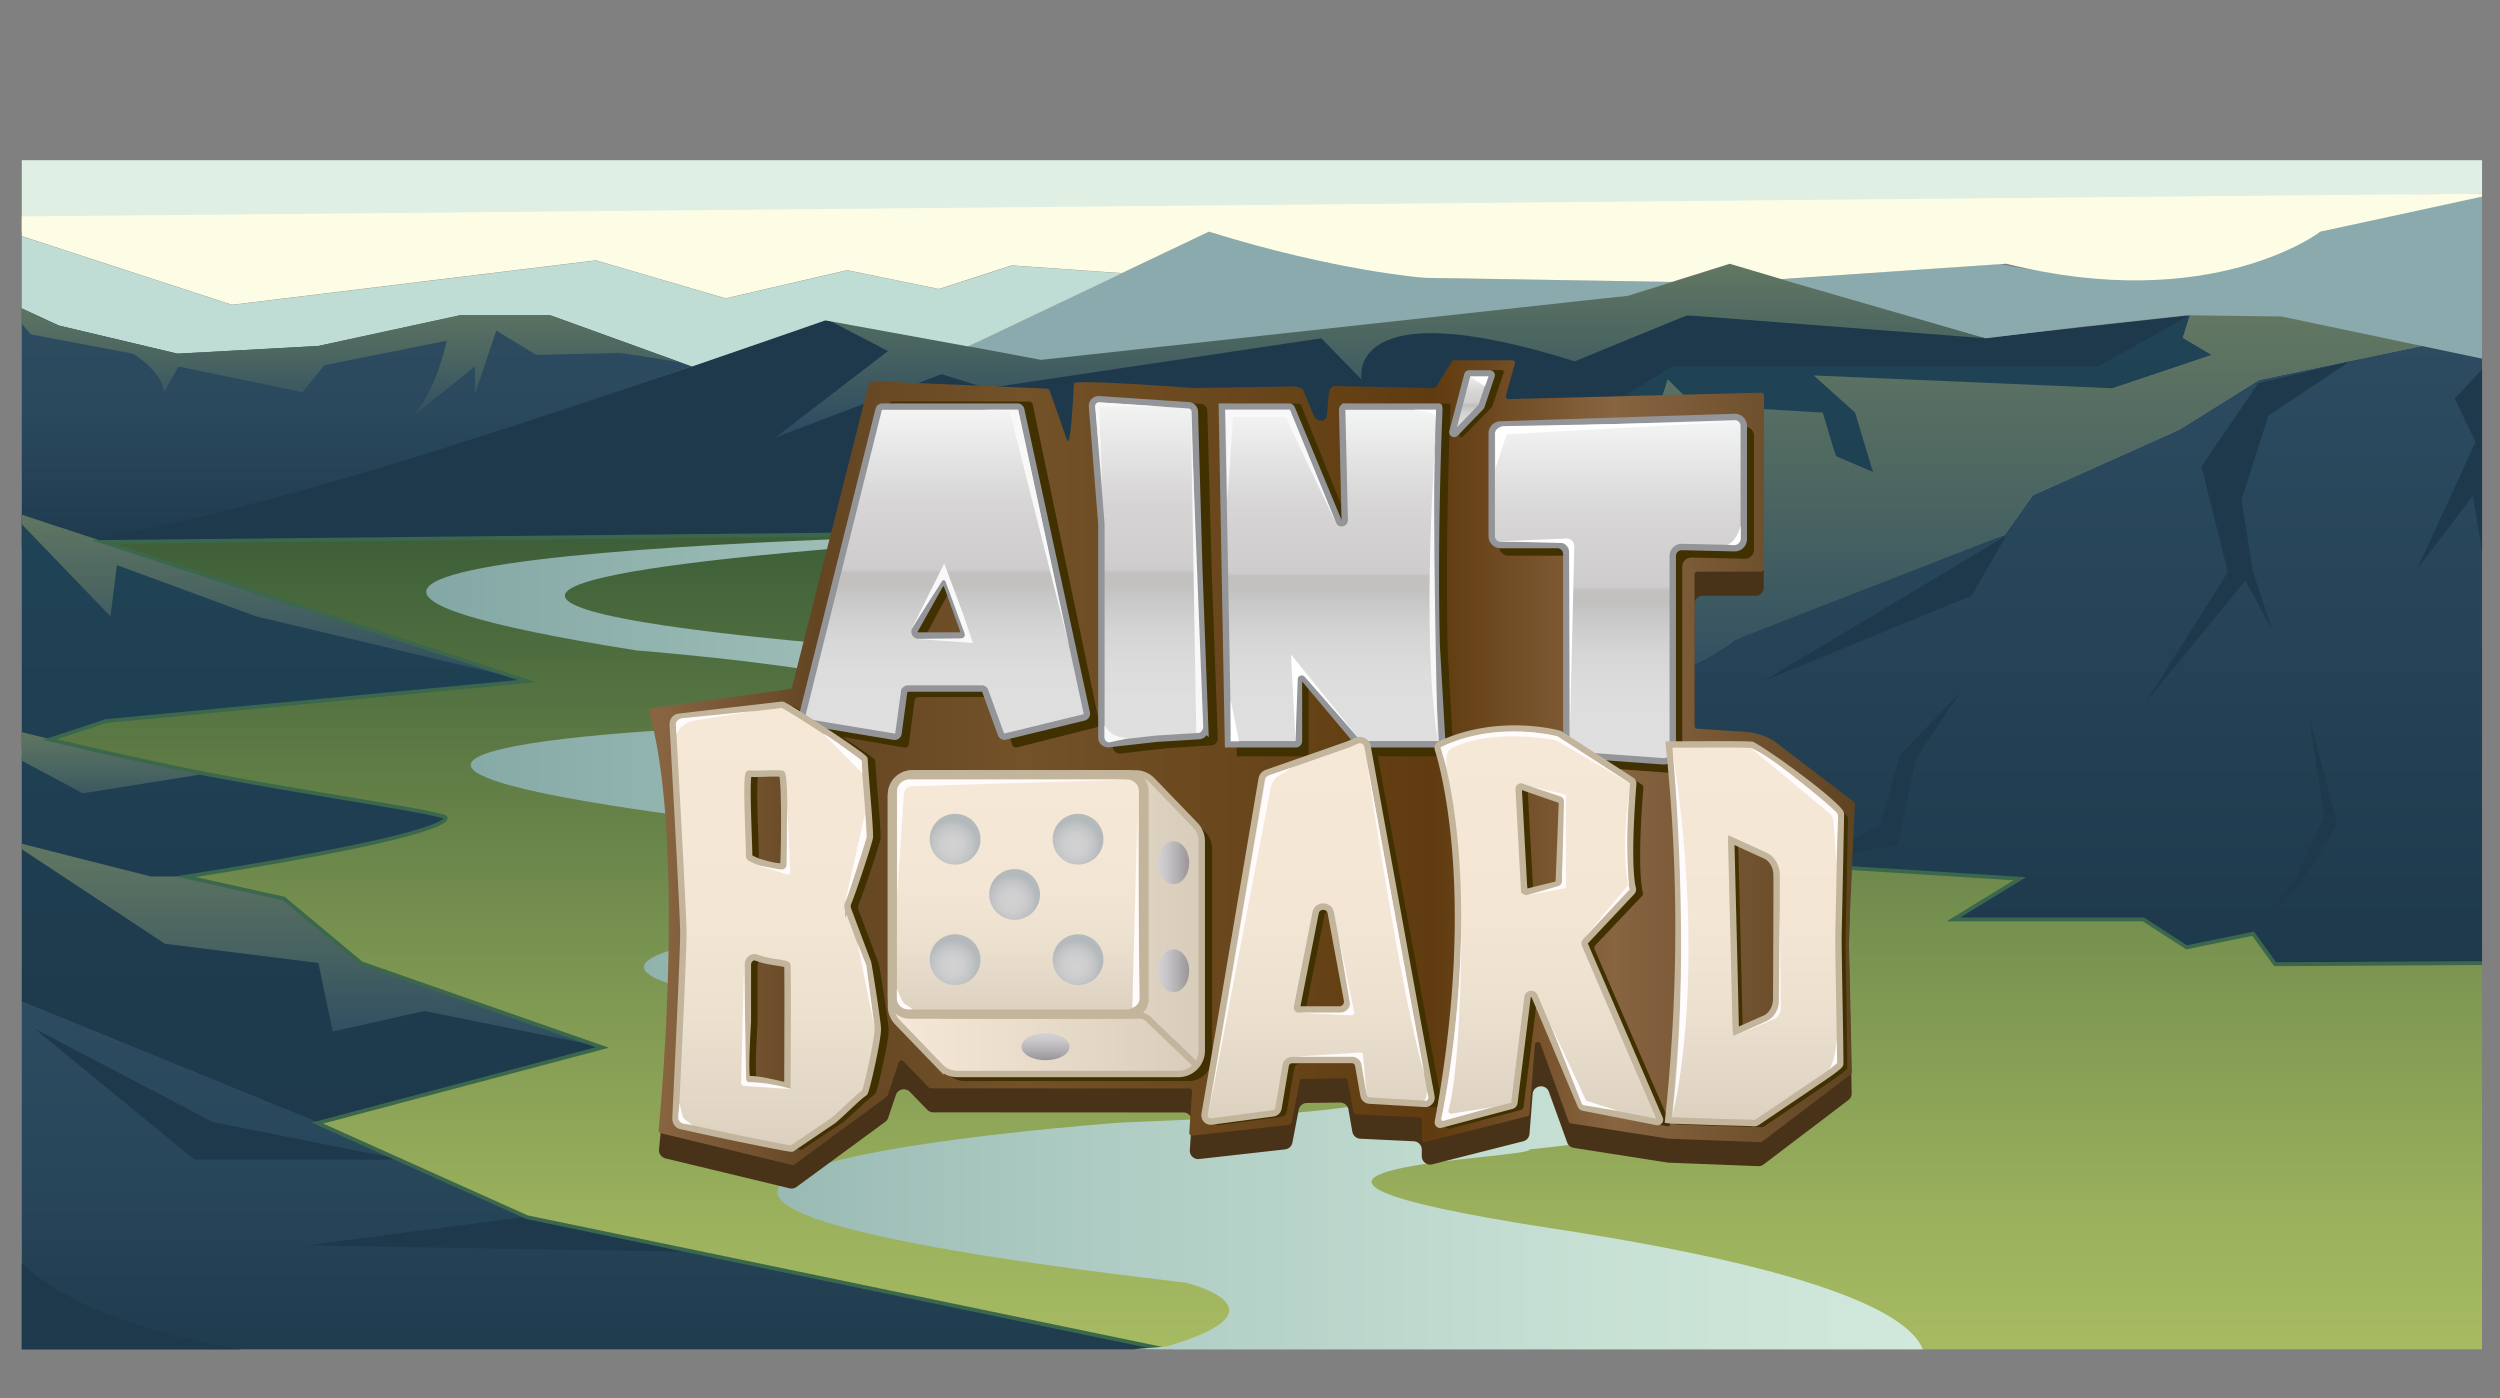 <svg id="Layer_1" data-name="Layer 1" xmlns="http://www.w3.org/2000/svg" xmlns:xlink="http://www.w3.org/1999/xlink" viewBox="0 0 1951.01 1091"><rect x="0" y="0" width="1951.01" height="1091" fill="#808080" stroke="none"/><defs><style>.cls-1,.cls-26{fill:none;}.cls-2{clip-path:url(#clip-path);}.cls-3{fill:url(#linear-gradient);}.cls-4{fill:url(#linear-gradient-2);}.cls-5{fill:url(#linear-gradient-3);}.cls-6{fill:url(#linear-gradient-4);}.cls-7{fill:url(#linear-gradient-5);}.cls-8{fill:#1e394c;}.cls-9{fill:url(#linear-gradient-6);}.cls-10{fill:#8baaad;}.cls-11{fill:#bfddd5;}.cls-12{fill:url(#linear-gradient-7);}.cls-13{fill:#dfefe4;}.cls-14{fill:url(#linear-gradient-8);}.cls-15{fill:url(#linear-gradient-9);}.cls-16{fill:url(#linear-gradient-10);}.cls-17{fill:url(#linear-gradient-11);}.cls-18{fill:#fdfde5;}.cls-19{fill:url(#linear-gradient-12);}.cls-20{stroke:#3b684d;stroke-width:3px;fill:url(#linear-gradient-13);}.cls-20,.cls-25,.cls-26,.cls-27,.cls-28,.cls-29,.cls-30,.cls-31,.cls-35,.cls-36,.cls-37,.cls-38,.cls-39{stroke-miterlimit:10;}.cls-21{fill:url(#linear-gradient-14);}.cls-22{fill:#483318;}.cls-23{fill:url(#linear-gradient-15);}.cls-24{fill:#413000;}.cls-25,.cls-26,.cls-35,.cls-36,.cls-37,.cls-38,.cls-39{stroke:#c2b59b;}.cls-25,.cls-26,.cls-27,.cls-28,.cls-29,.cls-30,.cls-31,.cls-35,.cls-36,.cls-37,.cls-38,.cls-39{stroke-width:5px;}.cls-25{fill:url(#linear-gradient-16);}.cls-27,.cls-28,.cls-29,.cls-30,.cls-31{stroke:#939598;}.cls-27{fill:url(#linear-gradient-17);}.cls-28{fill:url(#linear-gradient-18);}.cls-29{fill:url(#linear-gradient-19);}.cls-30{fill:url(#linear-gradient-20);}.cls-31{fill:url(#linear-gradient-21);}.cls-32{fill:url(#linear-gradient-22);}.cls-33{fill:url(#linear-gradient-23);}.cls-34{fill:url(#linear-gradient-24);}.cls-35{fill:url(#linear-gradient-25);}.cls-36{fill:url(#linear-gradient-26);}.cls-37{fill:url(#linear-gradient-27);}.cls-38{fill:url(#linear-gradient-28);}.cls-39{fill:url(#linear-gradient-29);}.cls-40{fill:url(#radial-gradient);}.cls-41{fill:url(#radial-gradient-2);}.cls-42{fill:url(#radial-gradient-3);}.cls-43{fill:url(#radial-gradient-4);}.cls-44{fill:url(#radial-gradient-5);}.cls-45{fill:#f8f8f9;}.cls-46{fill:#fff;}.cls-47{fill:#fffbfd;}</style><clipPath id="clip-path" transform="translate(17 125)"><rect class="cls-1" width="1920" height="928"/></clipPath><linearGradient id="linear-gradient" x1="1488.99" y1="303.5" x2="1488.99" y2="789.63" gradientTransform="matrix(1, 0, 0, -1, 0, 930)" gradientUnits="userSpaceOnUse"><stop offset="0.01" stop-color="#1e394c"/><stop offset="1" stop-color="#2d4c61"/></linearGradient><linearGradient id="linear-gradient-2" x1="1197.85" y1="809" x2="1197.85" y2="505.3" gradientTransform="matrix(1, 0, 0, -1, 0, 930)" gradientUnits="userSpaceOnUse"><stop offset="0.01" stop-color="#204356"/><stop offset="0.63" stop-color="#1f4053"/><stop offset="1" stop-color="#1e394c"/></linearGradient><linearGradient id="linear-gradient-3" x1="1544.21" y1="809" x2="1544.21" y2="504.5" gradientTransform="matrix(1, 0, 0, -1, 0, 930)" gradientUnits="userSpaceOnUse"><stop offset="0.01" stop-color="#617762"/><stop offset="0.58" stop-color="#456061"/><stop offset="1" stop-color="#2d4c61"/></linearGradient><linearGradient id="linear-gradient-4" x1="837.72" y1="631.5" x2="837.72" y2="809" gradientTransform="matrix(1, 0, 0, -1, 0, 930)" gradientUnits="userSpaceOnUse"><stop offset="0.01" stop-color="#1e394c"/><stop offset="0.86" stop-color="#1e394c"/><stop offset="1" stop-color="#1e394c"/></linearGradient><linearGradient id="linear-gradient-5" x1="1060.3" y1="849" x2="1060.3" y2="720.26" xlink:href="#linear-gradient-3"/><linearGradient id="linear-gradient-6" x1="255.78" y1="822" x2="255.78" y2="627.93" gradientTransform="matrix(1, 0, 0, -1, 0, 930)" gradientUnits="userSpaceOnUse"><stop offset="0.01" stop-color="#2d4c61"/><stop offset="0.45" stop-color="#2a495d"/><stop offset="0.86" stop-color="#223e52"/><stop offset="1" stop-color="#1e394c"/></linearGradient><linearGradient id="linear-gradient-7" x1="228.55" y1="656.4" x2="228.55" y2="178.59" gradientTransform="matrix(1, 0, 0, -1, 0, 930)" gradientUnits="userSpaceOnUse"><stop offset="0.01" stop-color="#204356"/><stop offset="1" stop-color="#1e394c"/></linearGradient><linearGradient id="linear-gradient-8" x1="192.23" y1="656.75" x2="192.23" y2="523.56" xlink:href="#linear-gradient-3"/><linearGradient id="linear-gradient-9" x1="160.12" y1="486.7" x2="160.12" y2="417.84" xlink:href="#linear-gradient-3"/><linearGradient id="linear-gradient-10" x1="221.58" y1="399.18" x2="221.58" y2="237.87" xlink:href="#linear-gradient-3"/><linearGradient id="linear-gradient-11" x1="436.46" y1="277.76" x2="436.46" y2="-25" gradientTransform="matrix(1, 0, 0, -1, 0, 930)" gradientUnits="userSpaceOnUse"><stop offset="0" stop-color="#2d4c61"/><stop offset="0.48" stop-color="#28465a"/><stop offset="1" stop-color="#1e394c"/></linearGradient><linearGradient id="linear-gradient-12" x1="248.14" y1="822" x2="248.14" y2="724.96" xlink:href="#linear-gradient-3"/><linearGradient id="linear-gradient-13" x1="977.22" y1="639.51" x2="977.22" y2="-25.5" gradientTransform="matrix(1, 0, 0, -1, 0, 930)" gradientUnits="userSpaceOnUse"><stop offset="0" stop-color="#3d5e38"/><stop offset="0.46" stop-color="#76904f"/><stop offset="0.81" stop-color="#9bb15d"/><stop offset="1" stop-color="#a9bd63"/></linearGradient><linearGradient id="linear-gradient-14" x1="315.63" y1="301.5" x2="1485.21" y2="301.5" gradientTransform="matrix(1, 0, 0, -1, 0, 930)" gradientUnits="userSpaceOnUse"><stop offset="0" stop-color="#83a7a5"/><stop offset="0.02" stop-color="#85a9a6"/><stop offset="0.45" stop-color="#aeccc3"/><stop offset="0.79" stop-color="#c8e1d5"/><stop offset="1" stop-color="#d1e9dc"/></linearGradient><linearGradient id="linear-gradient-15" x1="489.49" y1="459.78" x2="1430.49" y2="459.78" gradientTransform="matrix(1, 0, 0, -1, 0, 930)" gradientUnits="userSpaceOnUse"><stop offset="0.01" stop-color="#886441"/><stop offset="0.14" stop-color="#634522"/><stop offset="0.31" stop-color="#735229"/><stop offset="0.65" stop-color="#603b0f"/><stop offset="0.8" stop-color="#886441"/><stop offset="1" stop-color="#5f4421"/></linearGradient><linearGradient id="linear-gradient-16" x1="678.31" y1="334.15" x2="920.86" y2="334.15" gradientTransform="matrix(1, 0, 0, -1, 0, 930)" gradientUnits="userSpaceOnUse"><stop offset="0.01" stop-color="#f6e8d7"/><stop offset="1" stop-color="#d8cdbb"/></linearGradient><linearGradient id="linear-gradient-17" x1="1022.5" y1="737.7" x2="1022.5" y2="474.17" gradientTransform="matrix(1, 0, 0, -1, 0, 930)" gradientUnits="userSpaceOnUse"><stop offset="0.01" stop-color="#f3f4f4"/><stop offset="0.29" stop-color="#d7d5d6"/><stop offset="0.49" stop-color="#cecccd"/><stop offset="0.5" stop-color="#c8c6c7"/><stop offset="0.5" stop-color="#c3c2c2"/><stop offset="0.51" stop-color="#c2c1c0"/><stop offset="0.54" stop-color="#c2c1c0"/><stop offset="0.58" stop-color="#c9c8c8"/><stop offset="0.68" stop-color="#d5d5d5"/><stop offset="0.8" stop-color="#ddd"/><stop offset="1" stop-color="#dfdfe0"/></linearGradient><linearGradient id="linear-gradient-18" x1="719.91" y1="737.7" x2="719.91" y2="480.02" xlink:href="#linear-gradient-17"/><linearGradient id="linear-gradient-19" x1="879.37" y1="743.44" x2="879.37" y2="474.28" xlink:href="#linear-gradient-17"/><linearGradient id="linear-gradient-20" x1="1131.8" y1="763.57" x2="1131.8" y2="716.36" xlink:href="#linear-gradient-17"/><linearGradient id="linear-gradient-21" x1="1245.5" y1="729.64" x2="1245.5" y2="460.82" xlink:href="#linear-gradient-17"/><linearGradient id="linear-gradient-22" x1="798.94" y1="248.69" x2="798.94" y2="227.59" gradientTransform="matrix(1, 0, 0, -1, 0, 930)" gradientUnits="userSpaceOnUse"><stop offset="0.03" stop-color="#d3d1d3"/><stop offset="0.26" stop-color="#cac8cb"/><stop offset="0.62" stop-color="#b4b1b5"/><stop offset="1" stop-color="#989498"/></linearGradient><linearGradient id="linear-gradient-23" x1="886.72" y1="381.72" x2="911.02" y2="381.72" gradientTransform="matrix(1, 0, 0, -1, 0, 930)" gradientUnits="userSpaceOnUse"><stop offset="0" stop-color="#d3d1d3"/><stop offset="0.24" stop-color="#cac8cb"/><stop offset="0.61" stop-color="#b4b1b5"/><stop offset="1" stop-color="#989498"/></linearGradient><linearGradient id="linear-gradient-24" x1="886.72" y1="297.41" x2="911.02" y2="297.41" xlink:href="#linear-gradient-23"/><linearGradient id="linear-gradient-25" x1="1011.58" y1="477.47" x2="1011.58" y2="179.71" gradientTransform="matrix(1, 0, 0, -1, 0, 930)" gradientUnits="userSpaceOnUse"><stop offset="0.01" stop-color="#f6e8d7"/><stop offset="0.46" stop-color="#f3e6d5"/><stop offset="0.7" stop-color="#ece0cf"/><stop offset="0.9" stop-color="#e2d7c6"/><stop offset="1" stop-color="#dcd1bf"/></linearGradient><linearGradient id="linear-gradient-26" x1="1352.27" y1="474.16" x2="1352.27" y2="178.55" xlink:href="#linear-gradient-25"/><linearGradient id="linear-gradient-27" x1="588.05" y1="505.02" x2="588.05" y2="158.61" xlink:href="#linear-gradient-25"/><linearGradient id="linear-gradient-28" x1="1191.67" y1="486.43" x2="1191.67" y2="177.19" xlink:href="#linear-gradient-25"/><linearGradient id="linear-gradient-29" x1="777.4" y1="449.2" x2="777.4" y2="264.73" xlink:href="#linear-gradient-25"/><radialGradient id="radial-gradient" cx="436.78" cy="963.23" r="1" gradientTransform="matrix(19.81, 0, 0, -19.81, -7830.42, 19616.11)" gradientUnits="userSpaceOnUse"><stop offset="0.03" stop-color="#d3d1d3"/><stop offset="0.44" stop-color="#cececf"/><stop offset="0.79" stop-color="#c1c3c5"/><stop offset="1" stop-color="#b4b9bb"/></radialGradient><radialGradient id="radial-gradient-2" cx="436.78" cy="963.23" r="1" gradientTransform="matrix(19.81, 0, 0, -19.81, -7926.38, 19710.12)" xlink:href="#radial-gradient"/><radialGradient id="radial-gradient-3" cx="436.78" cy="963.23" r="1" gradientTransform="matrix(19.81, 0, 0, -19.81, -7879.99, 19659.22)" xlink:href="#radial-gradient"/><radialGradient id="radial-gradient-4" cx="436.78" cy="963.23" r="1" gradientTransform="matrix(19.81, 0, 0, -19.81, -7830.42, 19710.12)" xlink:href="#radial-gradient"/><radialGradient id="radial-gradient-5" cx="436.78" cy="963.23" r="1" gradientTransform="matrix(19.81, 0, 0, -19.81, -7926.38, 19616.11)" xlink:href="#radial-gradient"/></defs><g class="cls-2"><path class="cls-3" d="M1046,482.5l162.38-57s93.8-23,128.09-51l104.89-45,105.9-37,22.19-31,114-51,62.53-39,134.14-28S1869,135,1932,146V626l-174,.5-17.15-23-51.44,11-34.29-22-62.53,5-85.73-5L1558.3,561h-75.36s-69.43-14.5-89.8,0l-104.6-39-.5-1H1177.1L1168,504.5Z" transform="translate(17 125)"/><path class="cls-4" d="M686.43,363H746.7l45.57,19,125.3-9.5,45.57,9.5h45.21l74.18,26.29,125.71,16.41,93.4-64.14-24.53-12.16,38.66-27.61V304H1282s14-22.52-20-81.42L1333.8,260l-18-37.46-43.67-11.23,12.37-39.73,20.19,22.87,100,6,11.11,30.83,29.13,12.45L1445,219l3.8-27.82-47-20.18,224.73,9,82.7-28-22.66-13.39,5.52-17.61-74.63,36H1281.64s-18.15,18-57.49,35l-26.22,13.29L1106.14,188l-43.37,17h-56.63l-74.63,43-72.62,27-60.51,18Z" transform="translate(17 125)"/><path class="cls-5" d="M1208.36,425.5s88.25-17.5,128.09-51l210.79-82,22.19-31,114-51,62.53-39,134.14-28L1763.33,121H1692l-5.52,17.61L1709.1,152l-77.66,26-233-10,32.27,29,14,46.52L1415.6,231l-10.09-34-100.86-6-20.17-20-12.35,39.94,61.63,49L1258.26,220l23.79,84.12L1311.71,321l-34.58,27.77L1297.59,361Z" transform="translate(17 125)"/><path class="cls-6" d="M-16.53,298l820.77-6.45,55.28-16.94s78.4-19.93,144.74-68.77l57.29,2,44.23-19.93,91.47,18.94s30.67-10,46.75-18.94l44-26.9h332.35L1692,121l-159.29,17.61L1410.22,121H1299.63l-91.27,30.57s-195.15-76.45-162.88,19.3l.5.41-31.59-32.71L755,173.87l-36.31-11L604.33,209.5l82.11-57.94L638.5,121S111.56,309.44-16.53,298Z" transform="translate(17 125)"/><path class="cls-7" d="M766.64,145.37,1046,121l207.26-15,79.68-25,199.69,58-233.45-18h.47l-87.74,36c-180-56.65-166.41,14-166.41,14l.5.41L1014.21,139,753,178l-35.3-11L588,216.5,676,149l-48-25" transform="translate(17 125)"/><path class="cls-8" d="M1106,188l-50.43,48v48l-32.27,61,37.32-56,7.85,24.41,5.26-81.41L1106,222Z" transform="translate(17 125)"/><path class="cls-8" d="M842.76,310l66.11-5.41,69-75.59-67.58,92Z" transform="translate(17 125)"/><path class="cls-8" d="M917.57,372.78,911.52,345l6.05,13.89,40.16-8.77L920.42,363Z" transform="translate(17 125)"/><path class="cls-9" d="M-16.53,298.47V108s139.65,67,336.09,13h93.55l115,38s-182.53,63.37-306.6,98C103.72,289.87-4.25,310.87-16.53,298.47Z" transform="translate(17 125)"/><path class="cls-10" d="M1373.26,93l170.45-12S1692,116,1793.83,56L1926,26l4,131-166.41-35-74.63-1-82.7,9-73.62,9Z" transform="translate(17 125)"/><path class="cls-10" d="M926.47,55.82,738.53,145.19l56.83,10.63,457.88-50L1287.73,95,1094.9,91.82S1008.16,80.82,926.47,55.82Z" transform="translate(17 125)"/><path class="cls-11" d="M-10.47,56,164,113,448.06,78.34,549.27,108l94.81-22,71.66,14.68,57-18.43,85.8,6.07-120,57.05L626.93,125,523.05,161,412.43,121H342.34L231.58,145l-109.93,6L28.86,129l-45.39-21V81Z" transform="translate(17 125)"/><path class="cls-12" d="M-10.47,273.6,421,415.35,205.26,438H66.47l-76.94,25.41s692.69,55.94,139.59,95.94l76.14,17,60.55,50.5,201.77,70.5L231.46,751.41-10.47,652.59Z" transform="translate(17 125)"/><path class="cls-13" d="M-10,56,1932,26V-125H-10.47" transform="translate(17 125)"/><path class="cls-14" d="M-10.47,273.25,69.2,356l5-40,108.63,40,212.07,50.44Z" transform="translate(17 125)"/><path class="cls-15" d="M-10.47,463.06l58.05,31.06,97.2-15.53,185.93,33.57S55.08,463.59-10.47,443.3Z" transform="translate(17 125)"/><path class="cls-16" d="M-10.47,530.82,100.65,559h28.47l76.13,17,60.56,50.5,187.82,65.63L314.28,664l-71.61,16-11.21-53.5-119.78-15Z" transform="translate(17 125)"/><path class="cls-17" d="M-10.47,652.24l241.93,98.82,163.48,73.41L889.45,927,550.57,955H-16.53Z" transform="translate(17 125)"/><path class="cls-8" d="M9.7,677.61l139.36,73.06L296.78,780h-162Z" transform="translate(17 125)"/><path class="cls-8" d="M221.57,847l108.77-14.17,64.6-8.42L528.09,852Z" transform="translate(17 125)"/><path class="cls-8" d="M-16.53,838.27s27.58,87.19,299.15,101.3q7,.36,14.15.66C581.55,952-16.53,955-16.53,955Z" transform="translate(17 125)"/><path class="cls-8" d="M1359.32,406.44l162.32-66.59L1548.75,293Z" transform="translate(17 125)"/><path class="cls-8" d="M1745.41,174,1701,239l20.64,82.41-64,101.59,77.66-95,21.18,39-15.43-46.36L1732.3,265l21-65.75L1817,157Z" transform="translate(17 125)"/><path class="cls-8" d="M1925.94,157l-27.23,29,16.14,34-45.56,99.19L1912.83,262,1932,377V158" transform="translate(17 125)"/><path class="cls-8" d="M1740.88,603.5l33.78-42.5,22.19-49-12.1-79,22.37,85.25L1779.7,563Z" transform="translate(17 125)"/><path class="cls-8" d="M1398.47,547l52-28.75L1466,464l47-49-34.94,52L1464,534Z" transform="translate(17 125)"/><path class="cls-18" d="M1932,25.82l-138.17,30s-84.72,65-245.08,25l-175.49,12-40.34-12L1287.73,95,1094.9,91.82s-68.58-5-168.43-36l-68,32.32-85.81-6.07-57,18.43L644.07,85.82l-94.8,22L448.06,78.16,164,112.82l-174.48-57L-11,44,1932,26Z" transform="translate(17 125)"/><path class="cls-8" d="M1082.8,409l17.14-40,87.81-19.28L1243.16,308l-45.39,46.35,29.84-4.63L1170.54,369,1106,374Z" transform="translate(17 125)"/><path class="cls-19" d="M341.86,121,231.1,145l-109.93,6L28.38,129-17,108,7.21,136l79.43,15s22.43,13,24.45,30l11.15-20,96.82,20,17.08-21,95.51-19.12s-9.71,48.2-32.95,64.16l54.91-44v21.82L370.28,133l31.27,19,65.56-1.65,46.16,7.28L412,121Z" transform="translate(17 125)"/><path class="cls-20" d="M63.73,297.94l330.56,108.6L65.57,437.76,21.94,452.17s48,11.54,97.84,22c79.83,16.7,187.36,31.4,210.23,38.18,0,0,24.25,11-202.15,46.89l76.61,17,60.6,50.54,188,65.68-222.34,59,163.62,73.47L889.17,927.49,550,955.5H1932.51v-329l-174,1-17.15-23.85-51.94,10.66-33.79-21.82H1507.48l51.77-31.72-159.94-10.07-7.11,10.07L1287.58,521.5l-110.7-.5-9.05-16.95-121.65-21.93L1208,425.3l-125.17-16.45L1009,382.49H963.13l-45.57-10-125.3,10-45.56-20H686.85l120.69-72Z" transform="translate(17 125)"/><path class="cls-21" d="M1176.59,772s434.69-43,106.91-100c-60.61-10.54-857.27-35-218.86-79,0,0,271.3-38-51.44-69,0,0-638.41-28-300.55-81,0,0,232-37-14.12-60-9.45-.88-679.76-45,108.92-92,0,0-836.09,11-328,91.56,0,0,409.72,32.44,48.66,60.74,0,0-569.6,25.24,330.42,104.47,0,0,168.82,11.24,0,31.06,0,0-772.15,38.17-94.41,101.17,0,0,624.29,51,94.8,71,0,0-637.4,45,49.42,125,0,0,85.36,20.43-14.92,49.78L550.57,955,1462,966s139.18-70-264.24-131.79C883.35,786.05,1181.35,779.51,1176.59,772Z" transform="translate(17 125)"/><path class="cls-22" d="M601.87,427l58.38-230.78a6.55,6.55,0,0,1,6.63-4.94l130.29,5.63a6.57,6.57,0,0,1,5.9,4.37l12.79,36.34C818.92,242.88,821,193,821,193c.16-3.5,93.38,3.55,93.38,3.55a5.49,5.49,0,0,0,.81,0l76.4-1.21c2.69-.08,7.86.87,8.71,3.42l7.55,18.37c1.77,5.32,8.06,6.79,10.21,2.31a5.65,5.65,0,0,0,.49-2l1.45-17a6.26,6.26,0,0,1,.41-1.81c.86-2.16,2.44-3.68,4.86-3.63l74.13,1.47a6.53,6.53,0,0,0,5.71-3.12l9.41-15.34a6.54,6.54,0,0,1,5.58-3.12h37.06c4.34,0-3.06,18.35-4.24,22.53v5.59c-1.19,4.24,8.82,2.12,13.22,2l186.6-4.69a6.55,6.55,0,0,1,6.71,6.55V333.37a6.55,6.55,0,0,1-6.55,6.55h-41.06a6.55,6.55,0,0,0-6.55,6.55V456.2a6.56,6.56,0,0,0,6.13,6.54l31.51,2a57.44,57.44,0,0,1,25.33,7.76l56.55,33.15a6.55,6.55,0,0,1,3.24,5.65l-2.15,105,2.15,112a6.56,6.56,0,0,1-2.59,5.22l-66.13,50.22a6.54,6.54,0,0,1-4.22,1.33l-69.9-2.72a6.51,6.51,0,0,1-.76-.07l-73.29-11.49a6.58,6.58,0,0,1-5.15-4.24l-14.25-39.44c-2.4-6.63-12.14-5.31-12.69,1.71l-2.43,31a6.55,6.55,0,0,1-4.92,5.84l-71,18a6.54,6.54,0,0,1-8.15-6.35v-5.11a6.55,6.55,0,0,0-6.24-6.54l-41.8-2a6.56,6.56,0,0,1-6.14-5.4l-3.07-17.4a6.55,6.55,0,0,0-6.53-5.41l-25.93.33a6.55,6.55,0,0,0-6.35,5.33L991.6,766.7a6.55,6.55,0,0,1-5.7,5.28l-67.1,7.53a6.55,6.55,0,0,1-7.27-7l1.5-22.34a6.55,6.55,0,0,0-6.53-7l-195.19-.1a6.53,6.53,0,0,1-4.69-2l-13.56-14a6.55,6.55,0,0,0-10.9,2.47l-6,17.77a6.46,6.46,0,0,1-2.33,3.18l-69.19,50.78a6.59,6.59,0,0,1-5.42,1.09L502.3,779a6.54,6.54,0,0,1-5-7c3.18-34.67,24.45-218-.65-315.26-1-3.79-4.26-10.45-.39-11L596.41,431.9A6.56,6.56,0,0,0,601.87,427Z" transform="translate(17 125)"/><path class="cls-23" d="M601.16,411.06l60-237a2.24,2.24,0,0,1,2.27-1.69l136.7,5.91a2.23,2.23,0,0,1,2,1.5l13.75,39.08c3.06,5.24,5.16-44.6,5.16-44.6.16-3.5,93.38,3.55,93.38,3.55a5.49,5.49,0,0,0,.81,0l76.4-1.21c2.69-.08,7.86.87,8.71,3.42l7.55,18.37c1.88,5.64,8.85,7,10.55,1.42l.09-.49,1.55-18.11a1.86,1.86,0,0,1,.09-.47c.76-2.58,2.42-4.5,5.14-4.45l76.59,1.52a2.24,2.24,0,0,0,2-1.07l12-19.5a2.25,2.25,0,0,1,1.91-1.07h45.16a2.24,2.24,0,0,1,2.16,2.85l-6.9,24.58a2.25,2.25,0,0,0,2.22,2.85l196.85-5a2.24,2.24,0,0,1,2.3,2.24V318.9a2.24,2.24,0,0,1-2.24,2.24h-49.67a2.24,2.24,0,0,0-2.24,2.24V441.47a2.25,2.25,0,0,0,2.1,2.24l37.09,2.39a50.9,50.9,0,0,1,22.3,6.79l.26.17,62.52,47.73a2.25,2.25,0,0,1,.88,1.81l-4.64,102.13c-.07,1.62-.09,3.25-.06,4.87l2.31,102.1a2.26,2.26,0,0,1-.89,1.76l-69.07,52.45a2.26,2.26,0,0,1-1.44.46l-71.7-2.78a1.15,1.15,0,0,1-.26,0l-76-11.92a2.24,2.24,0,0,1-1.76-1.45l-21.9-60.6a2.25,2.25,0,0,0-4.35.59l-4.24,53.92a2.25,2.25,0,0,1-1.69,2l-79.41,20.08a2.24,2.24,0,0,1-2.79-2.17V749.26a2.24,2.24,0,0,0-2.14-2.24l-49.34-2.37a2.24,2.24,0,0,1-2.1-1.85l-4.3-24.39a2.24,2.24,0,0,0-2.24-1.85l-33.11.42a2.25,2.25,0,0,0-2.18,1.82L991,751a2.24,2.24,0,0,1-2,1.81l-75.38,8.46a2.24,2.24,0,0,1-2.49-2.38l2.15-32.08a2.24,2.24,0,0,0-2.24-2.39l-201.61-.1a2.25,2.25,0,0,1-1.61-.68l-19.74-20.32a2.24,2.24,0,0,0-3.73.85l-8.69,25.74a2.24,2.24,0,0,1-.8,1.09L603,783.8a2.24,2.24,0,0,1-1.86.37l-102.5-24.83A2.25,2.25,0,0,1,497,757c2.1-22,20.64-226.46-7.37-326.44a2.25,2.25,0,0,1,1.85-2.84l107.84-14.94A2.23,2.23,0,0,0,601.16,411.06Z" transform="translate(17 125)"/><path class="cls-24" d="M876.62,484.11H702.22a18.32,18.32,0,0,0-18.41,18.22V665.7A18.16,18.16,0,0,0,689,678.35l33.85,34.76a18.53,18.53,0,0,0,13.26,5.58h174.4a18.32,18.32,0,0,0,18.41-18.22V537.1a18.16,18.16,0,0,0-5.15-12.65l-33.85-34.76A18.55,18.55,0,0,0,876.62,484.11Z" transform="translate(17 125)"/><path class="cls-24" d="M1107.66,733.46l-12.09-65.1a.14.14,0,0,0,0-.06l-38.22-208.08a6.12,6.12,0,0,0-8.45-4.47l-6.09,2.62-.41.16L978,480.88a6.07,6.07,0,0,0-4,4.7l-31.3,182.76a.14.14,0,0,1,0,.06L929,747.29a4.92,4.92,0,0,0,5.53,5.68l48.45-6.41a4.91,4.91,0,0,0,4.22-4l5.72-33.46a4.92,4.92,0,0,1,4.87-4.08h47.34a4.93,4.93,0,0,1,4.87,4l4.21,23.6a4.94,4.94,0,0,0,4.58,4l43.78,2.58A4.92,4.92,0,0,0,1107.66,733.46ZM1028.41,590.2l12.78,68.16a6.07,6.07,0,0,1-6,7.16h-32a1.44,1.44,0,0,1-1.43-1.72l14.65-73.67C1017.7,583.59,1027.17,583.64,1028.41,590.2Z" transform="translate(17 125)"/><path class="cls-24" d="M1290.37,752.29c10.25-96.74,11.05-194.21.48-293,.61-.05,1.09-.11,1.57-.11,10.48,0,21,0,31.45-.09,9.79-.05,31.25,0,32.11.5,17.76,9.87,69.28,48.41,69.18,54-.44,24-1.74,88.05-1.89,93.33-.3,10,1.57,91.93,1.33,101.7,0,1.5-10,8.37-14.41,11.34l-25.76,17.43q-12.4,8.4-24.83,16.75a4,4,0,0,1-2.15.59c-1.28,0-2.55-.2-3.83-.24l-23.76-.64c-4.77-.14-9.54-.31-14.31-.47l-13.58-.46c-3.49-.12-7-.27-10.47-.41C1291.2,752.43,1290.91,752.36,1290.37,752.29ZM1343.23,683l22.62-10c5.28-2.34,8.81-8.49,8.83-15.39.12-32.17.34-64.22.31-96.24,0-6.86-3.49-13-8.73-15.39l-26.65-12.16c0,.82-.09,1.42-.08,2,.06,2.4.17,4.8.23,7.21q.32,12.57.61,25.13.29,11.52.57,23,.32,12.57.61,25.13.29,11.63.57,23.26.33,14.08.65,28.16.17,7,.32,14C1343.1,682.06,1343.16,682.43,1343.23,683Z" transform="translate(17 125)"/><path class="cls-24" d="M515,441.69c-.18-3.24,1.86-6.06,4.63-6.39,10.53-1.26,34.26-4,36.91-4.32,5.79-.67,39.21-4.47,44.58-5.13,2.28-.28,64.82,40.25,64.91,42.47.46,11.44,4.56,53,4.18,60.84-.14,3-13.52,43.25-17,51.26a6.9,6.9,0,0,0-.12,5.15c3.09,8.21,11.9,31.5,15.63,41.26.66,1.73,7.56,45.75,7.79,51.65.32,8.29-9,49.26-10.48,50.24-6.07,4.1-14,12.67-24.39,21.52q-16.41,11-32.8,22c-.8.54-45.59-8.66-50.92-9.78-4.27-.9-26.84-5.72-36.54-7.86-2.55-.56-4.34-3.23-4.2-6.25,1.17-24.78,6.3-129.61,6.19-144.76S516.58,469.48,515,441.69ZM574.2,672c0,3.49-3,46.33,0,46.1,9.67-.75,28.76,5.14,31.14,4.94,0,0,.4-88.08,0-93.86-.15-2.12-13.77-1.88-24.32-6-3.35-1.32-6.82,1.6-6.82,5.73Zm28-120.76c.72-10,1.5-71.46-1.4-71.67-8.18-.58-17.39.47-25.57,0-2.93-.17.08,54.21,0,64.49C575.19,547.38,602,554.48,602.19,551.28Z" transform="translate(17 125)"/><path class="cls-24" d="M1228,612.66l36.43-38.38a2.87,2.87,0,0,0,.69-2.74c-1.28-4.81-4.29-23.17.36-81.69a2.88,2.88,0,0,0-1.31-2.65c-7.05-4.52-38.15-24.46-56.41-36.09a2.86,2.86,0,0,0-.8-.35c-4.86-1.27-49.57-12.09-93.79,8.43h0a2.86,2.86,0,0,0-1.55,3.48c5.15,16.26,32.92,116.18,0,291.2a1.8,1.8,0,0,0,2.21,2.08l56-14.73a2.91,2.91,0,0,0,2.15-2.44l10.36-82.38a2.9,2.9,0,0,1,5.54-.76L1224,741a2.88,2.88,0,0,0,2.11,1.7l58.15,11.23a1.79,1.79,0,0,0,2-2.48l-58.84-135.61A2.89,2.89,0,0,1,1228,612.66Zm-48.38-40.11-4.3-78.64a1.8,1.8,0,0,1,2.37-1.8l29.65,10.2a2.9,2.9,0,0,1,2,2.85l-2.46,60.8a2.87,2.87,0,0,1-2.2,2.67l-22.81,5.56A1.78,1.78,0,0,1,1179.61,572.55Z" transform="translate(17 125)"/><path class="cls-24" d="M1112.87,385.16c-2.23-93.42,2-191,2-191,0-2.64-.07-4.12-.22-4.12h-73.88a2.5,2.5,0,0,0-2.5,2.55l2.06,90a2.5,2.5,0,0,1-4.82,1l-36.92-92a2.5,2.5,0,0,0-2.32-1.57H943.36l4.87,275.2h53.46a2.5,2.5,0,0,0,2.5-2.5v-48.8a2.5,2.5,0,0,1,4.44-1.57l42.25,51.94a2.51,2.51,0,0,0,1.94.92h61.86a2.49,2.49,0,0,0,2.49-2.63Z" transform="translate(17 125)"/><path class="cls-24" d="M776.56,458.27l62-15.64a3.15,3.15,0,0,0,2.25-3.72L789,190.83a3.06,3.06,0,0,0-3-2.48H679.58a3.05,3.05,0,0,0-2.94,2.38L616,442.38a3.14,3.14,0,0,0,2.44,3.86l70.32,12.15a3,3,0,0,0,3.5-2.68l4.48-34a3.07,3.07,0,0,1,3-2.72h58.12a3,3,0,0,1,2.85,2.07L773,456.29A3,3,0,0,0,776.56,458.27ZM705.29,371l19.78-36.63a3,3,0,0,1,5.49.47l12.8,36.63a3.13,3.13,0,0,1-2.85,4.21H707.93A3.14,3.14,0,0,1,705.29,371Z" transform="translate(17 125)"/><path class="cls-24" d="M849.64,185.41l70.64,4.84a5.33,5.33,0,0,1,4.91,5.21l3.51,127.37,4.67,128.26a5.33,5.33,0,0,1-4.93,5.56l-33.8,2.16-37.33,4.29a5.3,5.3,0,0,1-5.85-5.34V286.41c0-.14,0-.29,0-.43L844,191.19A5.33,5.33,0,0,1,849.64,185.41Z" transform="translate(17 125)"/><path class="cls-24" d="M1135.12,165,1122,214.32a1.54,1.54,0,0,0,2.61,1.44l22.58-23a1.58,1.58,0,0,0,.36-.58l8.94-26.39a1.52,1.52,0,0,0-1.47-2h-18.38A1.55,1.55,0,0,0,1135.12,165Z" transform="translate(17 125)"/><path class="cls-24" d="M1153,221.06v80.48a7.1,7.1,0,0,0,7.12,7.08h44.68a7.1,7.1,0,0,1,7.12,7.08V466.13a7.09,7.09,0,0,0,6.6,7.06l69.69,5.06a7.1,7.1,0,0,0,7.64-7.06v-154a7.11,7.11,0,0,1,7.28-7.08l41.39.94a7.1,7.1,0,0,0,7.28-7.08V215.13a7.1,7.1,0,0,0-7.35-7.08L1159.82,214A7.12,7.12,0,0,0,1153,221.06Z" transform="translate(17 125)"/><path class="cls-25" d="M869.14,478.56H696.53a18.22,18.22,0,0,0-18.22,18.22V660.15a18.25,18.25,0,0,0,5.1,12.65l33.5,34.76A18.23,18.23,0,0,0,730,713.14H902.64a18.22,18.22,0,0,0,18.22-18.22V531.55a18.25,18.25,0,0,0-5.1-12.65l-33.5-34.76A18.25,18.25,0,0,0,869.14,478.56Z" transform="translate(17 125)"/><path class="cls-26" d="M678.31,652.9V495a16.46,16.46,0,0,1,16.46-16.46H862.92a14,14,0,0,1,14,14V654.67a12.83,12.83,0,0,1-12.83,12.83H692.92A14.59,14.59,0,0,1,678.31,652.9Z" transform="translate(17 125)"/><path class="cls-26" d="M918.22,707.68,880.85,672a11.27,11.27,0,0,0-8.77-4.53h-155" transform="translate(17 125)"/><path class="cls-27" d="M1104.21,379.15c-2.21-89.46,2-182.9,2-182.9,0-2.52-.07-3.95-.21-3.95h-73.1a2.42,2.42,0,0,0-2.47,2.44l2,86.17a2.49,2.49,0,0,1-4.77.94L991.2,193.8a2.47,2.47,0,0,0-2.29-1.5H936.53l4.81,263.53h52.89a2.43,2.43,0,0,0,2.47-2.39V406.71a2.49,2.49,0,0,1,4.39-1.51l41.8,49.74a2.49,2.49,0,0,0,1.92.88H1106a2.42,2.42,0,0,0,2.47-2.52Z" transform="translate(17 125)"/><path class="cls-28" d="M767.58,449.81l61.34-14.92a3,3,0,0,0,2.22-3.55L779.92,194.66A3,3,0,0,0,777,192.3H671.63a3,3,0,0,0-2.91,2.27l-60,240.09a3,3,0,0,0,2.42,3.69l69.57,11.59a3,3,0,0,0,3.46-2.55l4.43-32.48a3,3,0,0,1,3-2.59h57.5a3,3,0,0,1,2.82,2l12.19,33.63A3,3,0,0,0,767.58,449.81Zm-70.52-83.25,19.57-34.95a3,3,0,0,1,5.44.44L734.73,367a3,3,0,0,1-2.82,4H699.68A3,3,0,0,1,697.06,366.56Z" transform="translate(17 125)"/><path class="cls-29" d="M840.71,186.57l69.89,4.69a5.22,5.22,0,0,1,4.86,5.05l3.48,123.44,4.63,124.3a5.2,5.2,0,0,1-4.88,5.39l-33.44,2.09-36.93,4.16a5.21,5.21,0,0,1-5.79-5.18v-166c0-.14,0-.28,0-.41l-7.33-91.86A5.2,5.2,0,0,1,840.71,186.57Z" transform="translate(17 125)"/><path class="cls-30" d="M1128.15,167.45l-11.64,44.46a1.37,1.37,0,0,0,2.31,1.3l20-20.68a1.56,1.56,0,0,0,.32-.52l7.92-23.77a1.38,1.38,0,0,0-1.3-1.81h-16.29A1.37,1.37,0,0,0,1128.15,167.45Z" transform="translate(17 125)"/><path class="cls-31" d="M1147.14,213.29v80.06a7,7,0,0,0,7,7h44.21a7,7,0,0,1,7,7.05V457.1a7.05,7.05,0,0,0,6.53,7l69,5a7,7,0,0,0,7.56-7V308.88a7,7,0,0,1,7.21-7l41,.94a7.05,7.05,0,0,0,7.21-7V207.4a7,7,0,0,0-7.27-7L1154,206.25A7.06,7.06,0,0,0,1147.14,213.29Z" transform="translate(17 125)"/><path class="cls-32" d="M798.94,702.41c10.34,0,18.73-4.72,18.73-10.55s-8.39-10.55-18.73-10.55-18.73,4.72-18.73,10.55S788.6,702.41,798.94,702.41Z" transform="translate(17 125)"/><path class="cls-33" d="M898.87,565c6.71,0,12.15-7.48,12.15-16.7s-5.44-16.7-12.15-16.7-12.15,7.48-12.15,16.7S892.16,565,898.87,565Z" transform="translate(17 125)"/><path class="cls-34" d="M898.87,649.29c6.71,0,12.15-7.48,12.15-16.7s-5.44-16.7-12.15-16.7-12.15,7.48-12.15,16.7S892.16,649.29,898.87,649.29Z" transform="translate(17 125)"/><path class="cls-35" d="M1100.08,730.74l-12-65.1a.14.14,0,0,0,0-.06L1050.22,457.5a6.06,6.06,0,0,0-8.37-4.47l-6,2.62-.41.16-63.82,22.35a6.06,6.06,0,0,0-4,4.7l-31,182.76a.14.14,0,0,1,0,.06l-13.54,78.89a4.89,4.89,0,0,0,5.47,5.68l48-6.41a4.89,4.89,0,0,0,4.18-4l5.66-33.46a4.9,4.9,0,0,1,4.83-4.08h46.89a4.88,4.88,0,0,1,4.82,4l4.17,23.6a4.9,4.9,0,0,0,4.53,4l43.36,2.58A4.91,4.91,0,0,0,1100.08,730.74Zm-78.5-143.26,12.65,68.16a6.06,6.06,0,0,1-6,7.16H996.6a1.45,1.45,0,0,1-1.42-1.72l14.51-73.67C1011,580.87,1020.36,580.92,1021.58,587.48Z" transform="translate(17 125)"/><path class="cls-36" d="M1284.87,749.08c10.25-96.74,11.05-194.21.48-293,.61-.05,1.09-.11,1.57-.11,10.48,0,21,0,31.45-.09,9.79-.05,31.25,0,32.11.5,17.76,9.87,69.28,48.41,69.18,54-.44,24-1.74,88.05-1.89,93.33-.3,10,1.57,91.93,1.33,101.7,0,1.5-10,8.37-14.41,11.34l-25.76,17.43q-12.4,8.4-24.83,16.75a4,4,0,0,1-2.15.59c-1.28,0-2.55-.2-3.83-.24l-23.76-.64c-4.77-.14-9.54-.31-14.31-.47l-13.58-.46c-3.49-.12-7-.27-10.47-.41C1285.7,749.22,1285.41,749.15,1284.87,749.08Zm52.86-69.27,22.62-10c5.28-2.34,8.81-8.49,8.83-15.39.12-32.17.34-64.22.31-96.24,0-6.86-3.49-13-8.73-15.39l-26.65-12.16c0,.82-.09,1.42-.08,2,.06,2.4.17,4.8.23,7.21q.32,12.57.61,25.13.29,11.52.57,23,.32,12.57.61,25.13.29,11.63.57,23.26.33,14.08.65,28.16.17,7,.32,14A12.73,12.73,0,0,0,1337.73,679.81Z" transform="translate(17 125)"/><path class="cls-37" d="M508,440.82c-.18-3.24,1.84-6.06,4.59-6.39,10.43-1.26,34-4,36.57-4.32,5.74-.67,38.86-4.47,44.18-5.13,2.26-.28,64.23,40.25,64.32,42.47.45,11.44,4.51,53,4.15,60.84-.14,3-13.4,43.25-16.85,51.26a7,7,0,0,0-.12,5.15c3.06,8.21,11.79,31.5,15.49,41.26.66,1.73,7.49,45.75,7.71,51.65.31,8.29-9,49.26-10.38,50.24-6,4.1-13.91,12.67-24.17,21.52q-16.26,11-32.5,22c-.79.54-45.18-8.66-50.46-9.78-4.23-.9-26.6-5.72-36.21-7.86-2.53-.56-4.3-3.23-4.16-6.25,1.16-24.78,6.24-129.61,6.14-144.76S509.56,468.61,508,440.82Zm58.63,230.35c0,3.49-3,46.33,0,46.1,9.58-.75,28.5,5.14,30.86,4.94,0,0,.4-88.08,0-93.86-.15-2.12-13.65-1.88-24.1-6-3.32-1.32-6.76,1.6-6.76,5.73Zm27.73-120.76c.72-10,1.49-71.46-1.39-71.67-8.1-.58-17.23.47-25.34,0-2.91-.17.08,54.21,0,64.49C567.64,546.52,594.17,553.61,594.39,550.41Z" transform="translate(17 125)"/><path class="cls-38" d="M1220.44,609.45l36.1-38.38a2.93,2.93,0,0,0,.69-2.74c-1.27-4.81-4.25-23.17.35-81.69a2.9,2.9,0,0,0-1.3-2.65c-7-4.52-37.81-24.46-55.9-36.09a2.93,2.93,0,0,0-.79-.35c-4.81-1.27-49.13-12.09-92.95,8.43h0a2.86,2.86,0,0,0-1.53,3.48c5.11,16.26,32.63,116.18,0,291.2a1.79,1.79,0,0,0,2.19,2.08L1162.7,738a2.9,2.9,0,0,0,2.13-2.44l10.27-82.38a2.87,2.87,0,0,1,5.49-.76l36,85.3a2.85,2.85,0,0,0,2.09,1.7l57.63,11.23a1.8,1.8,0,0,0,2-2.48l-58.32-135.61A2.85,2.85,0,0,1,1220.44,609.45Zm-48-40.11-4.26-78.64a1.78,1.78,0,0,1,2.35-1.8L1200,499.1a2.89,2.89,0,0,1,1.94,2.85l-2.44,60.8a2.86,2.86,0,0,1-2.18,2.67L1174.68,571A1.76,1.76,0,0,1,1172.49,569.34Z" transform="translate(17 125)"/><path class="cls-39" d="M692.32,480.8H862.49a11.85,11.85,0,0,1,11.85,11.85V653.42a11.85,11.85,0,0,1-11.85,11.85H692.32a11.85,11.85,0,0,1-11.85-11.85V492.65A11.84,11.84,0,0,1,692.32,480.8Z" transform="translate(17 125)"/><path class="cls-40" d="M824.34,549.74a19.81,19.81,0,1,0-19.81-19.81A19.81,19.81,0,0,0,824.34,549.74Z" transform="translate(17 125)"/><path class="cls-41" d="M728.38,643.75a19.81,19.81,0,1,0-19.81-19.81A19.81,19.81,0,0,0,728.38,643.75Z" transform="translate(17 125)"/><path class="cls-42" d="M774.77,592.85A19.81,19.81,0,1,0,755,573,19.81,19.81,0,0,0,774.77,592.85Z" transform="translate(17 125)"/><path class="cls-43" d="M824.34,643.75a19.81,19.81,0,1,0-19.81-19.81A19.81,19.81,0,0,0,824.34,643.75Z" transform="translate(17 125)"/><path class="cls-44" d="M728.38,549.74a19.81,19.81,0,1,0-19.81-19.81A19.81,19.81,0,0,0,728.38,549.74Z" transform="translate(17 125)"/><path class="cls-45" d="M751.14,194.76l19.76,1.41,46.24,182.12L777.61,194.76Z" transform="translate(17 125)"/><path class="cls-45" d="M733.05,373.23l-34.72.44,43.95,3.14-8-23.54-14.38-38.51-25.71,51.41,24-37.7a1.54,1.54,0,0,1,2.71.35l9.63,26.33,4.94,13.37C736.56,370.92,735.66,373.19,733.05,373.23Z" transform="translate(17 125)"/><path class="cls-45" d="M843.14,253.47l-2.35-61.17h50.35L841.64,189a3.57,3.57,0,0,0-3.79,3.87Z" transform="translate(17 125)"/><path class="cls-45" d="M845,441.12v9.56a3.66,3.66,0,0,0,4.23,3.61l14.12-3.17S850.32,451.35,845,441.12Z" transform="translate(17 125)"/><path class="cls-45" d="M912.32,194.76l4.24,252.18A4.79,4.79,0,0,0,922,442Z" transform="translate(17 125)"/><path class="cls-45" d="M941,264.29l4.24-63.93H986.2l40.94,86.17-37.41-91.77H939.61" transform="translate(17 125)"/><path class="cls-46" d="M1086,194.76s15.58,1.07,17.41,5.59v-5.59Z" transform="translate(17 125)"/><path class="cls-46" d="M943.38,421l6.54,32.47h-6.54Z" transform="translate(17 125)"/><path class="cls-45" d="M1103.38,213.64s-11.73,157.91,1.57,238.88C1105,452.52,1100.08,262.75,1103.38,213.64Z" transform="translate(17 125)"/><path class="cls-46" d="M994,452.52l-3.53-66.81L1042.31,450l-41.18-46.89a3.06,3.06,0,0,0-5.35,1.9Z" transform="translate(17 125)"/><path class="cls-46" d="M1130.12,168.76l11.73,7.73,2.82-7.73Z" transform="translate(17 125)"/><path class="cls-46" d="M1150,240.65l8.86-26.74,178.9-9.84-181.17,3.48a6.72,6.72,0,0,0-6.59,6.72Z" transform="translate(17 125)"/><path class="cls-46" d="M1341.29,285.35c-.74,3.77-4.62,13.08-10.18,14.74l4.36.36a5.59,5.59,0,0,0,6-5.71S1341.58,283.88,1341.29,285.35Z" transform="translate(17 125)"/><path class="cls-46" d="M1152.79,297.47l52.57-2.2a6,6,0,0,1,6.22,6.11L1208.2,445l-.68-140a6.27,6.27,0,0,0-6.11-6.24Z" transform="translate(17 125)"/><path class="cls-47" d="M511,447.91a18.33,18.33,0,0,1,13.85-10.6L572,429.82l-56.26,5.64a5.63,5.63,0,0,0-5.29,6.19Z" transform="translate(17 125)"/><path class="cls-47" d="M625.85,447.91,656,478.56l-.54-9.92S628.67,448.17,625.85,447.91Z" transform="translate(17 125)"/><path class="cls-47" d="M597.28,501.85l2.5,54.09a1.61,1.61,0,0,1-2.11,1.61l-23.22-7.25L592,553.58a4,4,0,0,0,4.88-3.78Z" transform="translate(17 125)"/><path class="cls-47" d="M658,510.11l1.18,18.42s-15.29,49.41-16.71,50.82Z" transform="translate(17 125)"/><path class="cls-47" d="M652.25,611l13.33,66.59-6.44-49.07Z" transform="translate(17 125)"/><path class="cls-47" d="M563.73,626.41l-2.4,93.22a2.72,2.72,0,0,0,2.52,2.78L600,725c-.58-.82-18-5.43-32-5.42a2.7,2.7,0,0,1-2.72-2.66Z" transform="translate(17 125)"/><path class="cls-47" d="M513.26,735.82l2.22,9.54a6.05,6.05,0,0,0,2.21,3.42l5.45,4.16-5.53-.88a5.39,5.39,0,0,1-5.36-5.9Z" transform="translate(17 125)"/><path class="cls-47" d="M683.14,573l5.27-78.66a6.13,6.13,0,0,1,6-5.72l169-5.24H693.14a10,10,0,0,0-10,10V573Z" transform="translate(17 125)"/><path class="cls-47" d="M682.91,646.76l3.58,8.27a8.67,8.67,0,0,0,3.1,3.73l5.79,3.89h-3.82a8.65,8.65,0,0,1-8.65-8.65Z" transform="translate(17 125)"/><path class="cls-47" d="M870.55,512.65l-3.9,148.72a7.57,7.57,0,0,0,5.69-7.44Z" transform="translate(17 125)"/><path class="cls-47" d="M926,744.53l48.7-254.91a14.22,14.22,0,0,1,6.59-9.49l10.59-6.43-18,6.17a4.85,4.85,0,0,0-3.2,3.76Z" transform="translate(17 125)"/><path class="cls-47" d="M994,699.59l50.72-3.18a1.81,1.81,0,0,1,1.92,1.64l3,31.78-4-23.85a7.65,7.65,0,0,0-7.55-6.39Z" transform="translate(17 125)"/><path class="cls-47" d="M1096.76,726.73l-.33,2.4a11.23,11.23,0,0,1-1.31,4l-.48.88h.52a2.47,2.47,0,0,0,2.43-3Z" transform="translate(17 125)"/><path class="cls-47" d="M995.15,665.27l42.19,2.09a2.31,2.31,0,0,0,2.38-2.77l-12.58-61.71,9.22,54.31a6.92,6.92,0,0,1-6.83,8.08Z" transform="translate(17 125)"/><path class="cls-47" d="M1049.61,469.17s25.94,179.87,45,244Z" transform="translate(17 125)"/><path class="cls-47" d="M1111.85,473.7v-7.82a7.88,7.88,0,0,1,4.25-7c9.11-4.74,33.52-13.7,79.45-6.6a8,8,0,0,1,2.77,1l56.12,32.67-56-36.29s-47.53-12.88-91.29,8.53Z" transform="translate(17 125)"/><path class="cls-47" d="M1254.43,493.88s-7.24,45.53,0,75.18C1254.43,569.06,1250.91,529.88,1254.43,493.88Z" transform="translate(17 125)"/><path class="cls-47" d="M1219,607.17l34.73-41.46.74,3.35Z" transform="translate(17 125)"/><path class="cls-47" d="M1174.2,573.7l30.82-5.65V495.11l-27.29-6.31,22.59,7.15a4.6,4.6,0,0,1,3.21,4.5L1202,562.71a4.07,4.07,0,0,1-3,3.83Z" transform="translate(17 125)"/><path class="cls-47" d="M1123.49,586.44s.86,113.53-10.1,155.22a2,2,0,0,0,2.24,2.48l31.86-5.15-37.9,10.64a1.44,1.44,0,0,1-1.81-1.69C1110.55,735.06,1123.49,670.5,1123.49,586.44Z" transform="translate(17 125)"/><path class="cls-47" d="M1193.14,674.76,1220.9,734,1246,742l-26.72-4.43a2.6,2.6,0,0,1-2-1.62Z" transform="translate(17 125)"/><path class="cls-47" d="M1288.32,744.53s27.85-102.21.16-282.4C1288.48,462.13,1303.14,617,1288.32,744.53Z" transform="translate(17 125)"/><path class="cls-47" d="M1349.38,458.76l61.07,50.67a9.56,9.56,0,0,1,3.44,6.72l2.19,32.25,1.33-35.81a5,5,0,0,0-1.64-3.85C1406.81,500.78,1365.39,464.41,1349.38,458.76Z" transform="translate(17 125)"/><path class="cls-47" d="M1336.67,683.41,1367,670.5a9.34,9.34,0,0,0,5.67-8.65L1372,584.4,1371.2,657a16.69,16.69,0,0,1-9.69,15Z" transform="translate(17 125)"/><path class="cls-47" d="M1416.51,686.23s-1.63,19.86-7,24.09l7.15-5.74Z" transform="translate(17 125)"/></g></svg>